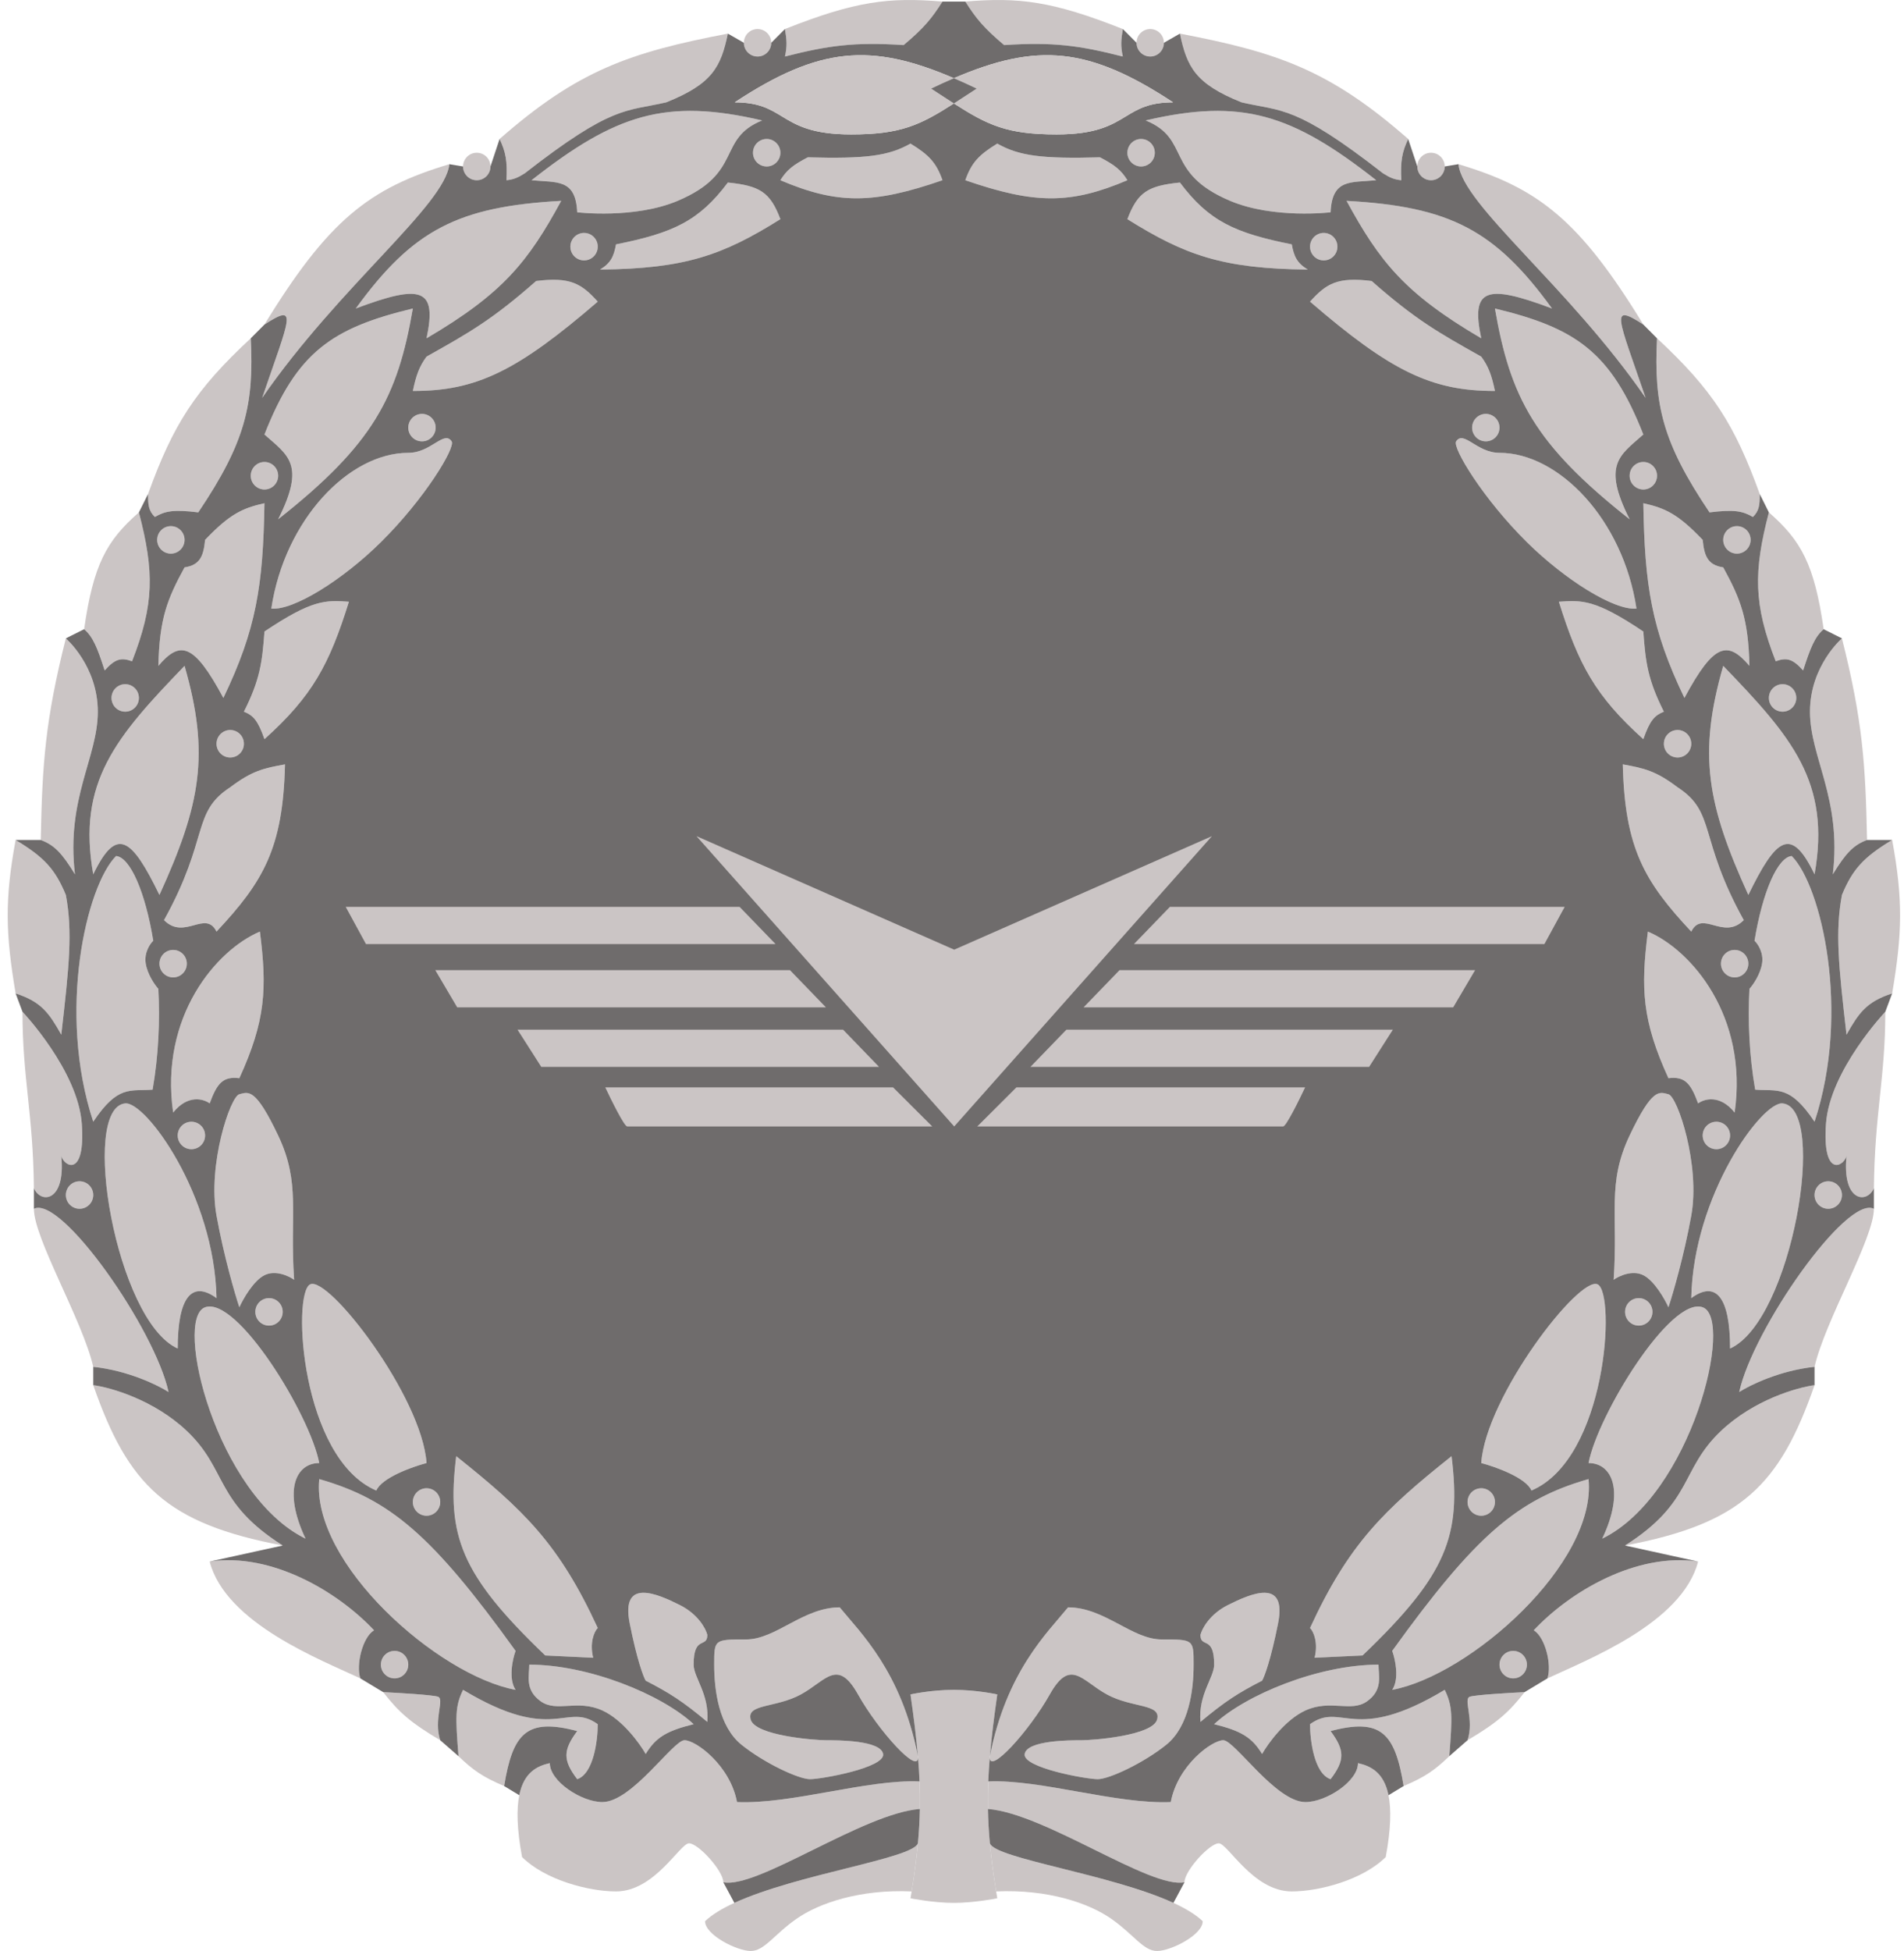 <svg width="164" height="168" viewBox="0 0 164 168" fill="none" xmlns="http://www.w3.org/2000/svg">
<path d="M78.523 162.871C74.1 162.674 70.561 163.858 68.594 165.238C66.628 166.619 65.842 168 64.662 168C63.482 168 60.729 166.619 60.729 165.436C61.334 164.861 62.209 164.338 63.254 163.858C68.662 161.374 78.611 160.051 79.064 158.729C78.946 160.007 78.767 161.36 78.523 162.871Z" fill="#CBC5C5"/>
<path d="M79.064 151.228C79.065 151.242 79.066 151.255 79.067 151.269C79.185 152.937 75.659 149.038 73.903 145.907C72.134 142.751 71.151 144.724 68.988 145.907C66.825 147.091 64.269 146.696 64.662 148.077C65.055 149.458 70.168 149.852 71.151 149.852C72.134 149.852 75.87 149.852 76.067 151.036C76.263 152.219 70.757 153.206 69.774 153.206C68.791 153.206 65.842 151.825 63.875 150.247C61.909 148.669 61.516 145.513 61.516 143.343C61.516 141.173 61.516 141.173 64.269 141.173C66.825 141.173 69.184 138.411 72.33 138.411C74.1 140.581 77.639 143.935 79.064 151.228Z" fill="#CBC5C5"/>
<path d="M59.746 143.343C59.746 140.778 60.926 141.962 60.926 140.778C60.795 140.252 60.139 139.003 58.566 138.214C56.6 137.228 53.454 135.847 54.24 139.792C54.869 142.948 55.42 144.395 55.617 144.724C57.664 145.773 58.822 146.515 60.926 148.274C61.122 145.907 59.746 144.447 59.746 143.343Z" fill="#CBC5C5"/>
<path d="M59.746 148.471C56.993 145.907 50.701 143.343 45.588 143.343C45.588 144.329 45.195 145.513 46.572 146.499C47.948 147.485 49.718 146.302 51.881 147.288C53.611 148.077 55.092 150.115 55.617 151.036C56.493 149.599 57.426 149.046 59.746 148.471Z" fill="#CBC5C5"/>
<path d="M49.718 153.206C51.133 152.732 51.487 149.852 51.487 148.471C48.734 146.499 47.751 150.247 39.886 145.513C39.193 146.941 39.225 147.809 39.493 151.228C40.752 152.43 41.57 153.014 43.425 153.797C44.171 149.23 45.371 147.912 49.718 149.063C48.499 150.705 48.465 151.564 49.718 153.206Z" fill="#CBC5C5"/>
<path d="M62.302 162.082C62.302 161.096 60.139 158.729 59.353 158.729C58.566 158.729 56.403 162.871 53.06 162.871C50.697 162.871 46.957 161.885 44.968 159.912C44.514 157.465 44.488 155.77 44.728 154.587C45.126 152.624 46.254 152.071 47.358 151.825C47.358 153.403 50.111 155.178 51.881 155.178C54.437 155.178 57.976 149.852 58.959 149.852C59.943 149.852 62.892 152.022 63.482 155.178C68.201 155.376 74.69 153.206 79.204 153.403C79.237 154.203 79.246 154.985 79.231 155.77C74.297 156.165 65.252 162.674 62.302 162.082Z" fill="#CBC5C5"/>
<path d="M51.094 142.751C50.779 141.489 51.16 140.515 51.487 140.187C48.147 132.94 45.121 130.03 39.296 125.392C38.462 132.222 39.644 135.552 46.965 142.554L51.094 142.751Z" fill="#CBC5C5"/>
<path d="M32.807 143.343C32.807 143.996 33.336 144.526 33.987 144.526C34.639 144.526 35.167 143.996 35.167 143.343C35.167 142.689 34.639 142.159 33.987 142.159C33.336 142.159 32.807 142.689 32.807 143.343Z" fill="#CBC5C5"/>
<path d="M35.56 129.337C35.56 129.991 36.088 130.521 36.74 130.521C37.392 130.521 37.92 129.991 37.92 129.337C37.92 128.684 37.392 128.154 36.74 128.154C36.088 128.154 35.56 128.684 35.56 129.337Z" fill="#CBC5C5"/>
<path d="M21.992 112.965C21.992 113.619 22.521 114.149 23.172 114.149C23.824 114.149 24.352 113.619 24.352 112.965C24.352 112.311 23.824 111.782 23.172 111.782C22.521 111.782 21.992 112.311 21.992 112.965Z" fill="#CBC5C5"/>
<path d="M5.672 102.905C5.672 103.559 6.2 104.088 6.852 104.088C7.503 104.088 8.032 103.559 8.032 102.905C8.032 102.251 7.503 101.721 6.852 101.721C6.2 101.721 5.672 102.251 5.672 102.905Z" fill="#CBC5C5"/>
<path d="M15.307 97.776C15.307 98.43 15.835 98.96 16.487 98.96C17.138 98.96 17.666 98.43 17.666 97.776C17.666 97.123 17.138 96.593 16.487 96.593C15.835 96.593 15.307 97.123 15.307 97.776Z" fill="#CBC5C5"/>
<path d="M13.734 82.982C13.734 83.635 14.262 84.165 14.914 84.165C15.565 84.165 16.093 83.635 16.093 82.982C16.093 82.328 15.565 81.798 14.914 81.798C14.262 81.798 13.734 82.328 13.734 82.982Z" fill="#CBC5C5"/>
<path d="M9.605 60.1C9.605 60.754 10.133 61.283 10.784 61.283C11.436 61.283 11.964 60.754 11.964 60.1C11.964 59.446 11.436 58.916 10.784 58.916C10.133 58.916 9.605 59.446 9.605 60.1Z" fill="#CBC5C5"/>
<path d="M18.65 64.045C18.65 64.699 19.178 65.229 19.829 65.229C20.481 65.229 21.009 64.699 21.009 64.045C21.009 63.391 20.481 62.862 19.829 62.862C19.178 62.862 18.65 63.391 18.65 64.045Z" fill="#CBC5C5"/>
<path d="M13.537 46.489C13.537 47.143 14.066 47.673 14.717 47.673C15.369 47.673 15.897 47.143 15.897 46.489C15.897 45.836 15.369 45.306 14.717 45.306C14.066 45.306 13.537 45.836 13.537 46.489Z" fill="#CBC5C5"/>
<path d="M21.599 40.966C21.599 41.62 22.127 42.15 22.779 42.15C23.431 42.15 23.959 41.62 23.959 40.966C23.959 40.312 23.431 39.782 22.779 39.782C22.127 39.782 21.599 40.312 21.599 40.966Z" fill="#CBC5C5"/>
<path d="M35.167 36.824C35.167 37.477 35.695 38.007 36.347 38.007C36.998 38.007 37.526 37.477 37.526 36.824C37.526 36.17 36.998 35.64 36.347 35.64C35.695 35.64 35.167 36.17 35.167 36.824Z" fill="#CBC5C5"/>
<path d="M49.128 21.24C49.128 21.894 49.656 22.424 50.308 22.424C50.959 22.424 51.487 21.894 51.487 21.24C51.487 20.587 50.959 20.057 50.308 20.057C49.656 20.057 49.128 20.587 49.128 21.24Z" fill="#CBC5C5"/>
<path d="M39.886 14.336C39.886 14.99 40.414 15.52 41.066 15.52C41.717 15.52 42.246 14.99 42.246 14.336C42.246 13.682 41.717 13.153 41.066 13.153C40.414 13.153 39.886 13.682 39.886 14.336Z" fill="#CBC5C5"/>
<path d="M64.858 13.153C64.858 13.806 65.387 14.336 66.038 14.336C66.69 14.336 67.218 13.806 67.218 13.153C67.218 12.499 66.69 11.969 66.038 11.969C65.387 11.969 64.858 12.499 64.858 13.153Z" fill="#CBC5C5"/>
<path d="M64.072 3.684C64.072 4.338 64.6 4.868 65.252 4.868C65.903 4.868 66.431 4.338 66.431 3.684C66.431 3.031 65.903 2.501 65.252 2.501C64.6 2.501 64.072 3.031 64.072 3.684Z" fill="#CBC5C5"/>
<path d="M44.409 142.159C44.146 142.883 43.779 144.566 44.409 145.513C37.719 144.273 26.783 134.609 27.498 127.365C33.603 129.111 37.242 132.207 44.409 142.159Z" fill="#CBC5C5"/>
<path d="M36.74 125.984C36.347 120.264 28.285 109.809 26.712 110.598C25.139 111.387 25.925 125.59 32.414 128.351C32.886 127.247 35.495 126.313 36.74 125.984Z" fill="#CBC5C5"/>
<path d="M32.217 140.384C29.071 137.031 23.369 133.677 18.06 134.466C19.436 139.792 27.695 142.948 31.038 144.526C30.644 143.343 31.234 140.976 32.217 140.384Z" fill="#CBC5C5"/>
<path d="M37.92 149.852C37.33 148.077 38.313 146.302 37.723 146.104C37.251 145.947 34.38 145.776 33.004 145.71C34.341 147.434 35.384 148.353 37.92 149.852Z" fill="#CBC5C5"/>
<path d="M27.498 125.984C26.712 121.842 20.419 111.584 17.666 112.571C14.914 113.557 18.65 128.746 26.318 132.494C24.352 128.351 25.483 125.984 27.498 125.984Z" fill="#CBC5C5"/>
<path d="M25.335 110.203C24.942 104.483 25.925 101.919 23.959 97.776C21.992 93.634 21.403 94.028 20.616 94.226C19.829 94.423 17.863 100.341 18.65 104.68C19.279 108.152 20.223 111.387 20.616 112.571C20.944 111.847 21.835 110.282 22.779 109.809C23.723 109.336 24.876 109.875 25.335 110.203Z" fill="#CBC5C5"/>
<path d="M18.65 111.782C18.473 102.905 12.554 94.837 10.784 95.015C6.852 95.409 9.998 113.754 15.307 116.121C15.307 111.782 16.487 110.203 18.65 111.782Z" fill="#CBC5C5"/>
<path d="M24.352 133.085C18.453 129.337 19.633 126.576 16.093 123.222C13.262 120.54 9.539 119.475 8.032 119.277C11.036 127.891 14.326 131.19 24.352 133.085Z" fill="#CBC5C5"/>
<path d="M14.52 119.869C13.341 114.442 5.279 102.905 2.919 104.088C2.919 106.653 7.14 113.754 8.032 117.699C11.02 118.015 13.603 119.277 14.52 119.869Z" fill="#CBC5C5"/>
<path d="M22.386 80.22C18.65 81.798 13.734 87.519 14.914 95.804C16.172 94.226 17.535 94.62 18.06 95.015C18.702 93.26 19.218 92.672 20.616 92.845C22.88 87.896 23.013 85.135 22.386 80.22Z" fill="#CBC5C5"/>
<path d="M9.998 73.711C7.442 76.275 4.908 87.129 8.032 96.593C10.176 93.39 11.212 93.985 13.144 93.831C13.66 90.881 13.783 87.892 13.64 85.152C13.343 84.823 12.711 83.929 12.554 82.982C12.397 82.035 12.92 81.272 13.201 81.009C12.511 76.786 11.207 73.823 9.998 73.711Z" fill="#CBC5C5"/>
<path d="M1.936 87.124C1.936 92.845 2.858 95.882 2.919 102.313C3.509 103.694 5.672 103.497 5.279 99.552C5.56 100.492 7.364 101.396 7.048 96.79C6.733 92.184 1.936 87.124 1.936 87.124Z" fill="#CBC5C5"/>
<path d="M24.549 65.82C24.375 73.016 22.708 75.892 18.65 80.22C17.695 78.31 15.897 81.009 14.127 79.234C18.06 72.133 16.487 69.963 19.829 67.793C21.702 66.373 22.726 66.148 24.549 65.82Z" fill="#CBC5C5"/>
<path d="M15.897 57.338C9.998 63.453 6.617 67.343 8.032 75.289C10.052 71.104 11.329 72.134 13.734 77.064C17.285 69.273 18.088 64.948 15.897 57.338Z" fill="#CBC5C5"/>
<path d="M5.279 89.097C5.965 83.149 6.262 80.22 5.672 77.064C4.761 74.873 3.836 73.827 1.346 72.33C0.397 77.495 0.475 80.381 1.346 85.546C3.567 86.263 4.225 87.236 5.279 89.097Z" fill="#CBC5C5"/>
<path d="M6.458 75.289C5.672 68.779 8.425 65.229 8.425 61.283C8.425 57.338 5.672 54.971 5.672 54.971C3.894 62.022 3.642 65.756 3.509 72.33C4.688 72.774 5.339 73.462 6.458 75.289Z" fill="#CBC5C5"/>
<path d="M30.054 51.815C28.362 57.227 26.92 59.924 22.779 63.651C22.212 62.029 21.812 61.605 21.009 61.283C22.375 58.575 22.589 57.064 22.779 54.38C26.919 51.604 28.046 51.678 30.054 51.815Z" fill="#CBC5C5"/>
<path d="M19.24 60.1C16.68 55.328 15.499 55.163 13.64 57.338C13.734 53.266 14.406 51.582 15.897 48.856C17.282 48.654 17.533 47.802 17.666 46.489C19.794 44.256 20.888 43.757 22.779 43.333C22.66 50.416 22.087 54.174 19.24 60.1Z" fill="#CBC5C5"/>
<path d="M11.964 44.122C9.175 46.56 8.046 48.612 7.245 54.182C8.001 54.83 8.375 55.745 9.015 57.733C9.911 56.736 10.43 56.594 11.374 56.944C13.291 52.038 13.294 49.232 11.964 44.122Z" fill="#CBC5C5"/>
<path d="M23.369 52.407C24.519 44.756 30.054 38.993 35.167 38.993C37.133 38.993 38.247 37.021 38.903 38.007C39.254 38.536 36.586 42.95 32.807 46.686C29.541 49.916 25.284 52.59 23.369 52.407Z" fill="#CBC5C5"/>
<path d="M35.56 26.566C28.604 28.241 25.569 30.306 22.779 37.415C24.816 39.225 26.346 39.985 23.959 44.714C32.167 38.242 34.245 34.195 35.56 26.566Z" fill="#CBC5C5"/>
<path d="M21.599 29.131C16.803 33.587 14.913 36.557 12.751 42.544C12.748 43.509 12.809 43.998 13.341 44.517C14.23 43.999 14.965 43.86 17.077 44.122C21.153 38.076 21.882 34.815 21.599 29.131Z" fill="#CBC5C5"/>
<path d="M48.341 17.295C39.455 17.788 35.563 19.79 30.644 26.566C36.313 24.431 37.66 24.823 36.74 29.131C43.34 25.259 45.494 22.524 48.341 17.295Z" fill="#CBC5C5"/>
<path d="M38.706 14.139C38.313 17.689 29.268 24.593 22.582 34.259C24.942 27.355 25.743 26.02 22.779 27.947C28.275 18.958 31.815 16.194 38.706 14.139Z" fill="#CBC5C5"/>
<path d="M51.487 25.974C50.085 24.422 49.13 23.828 46.178 24.199C42.413 27.521 40.378 28.665 36.904 30.616L36.74 30.709C36.123 31.543 35.842 32.308 35.56 33.667C41.038 33.679 44.552 31.948 51.487 25.974Z" fill="#CBC5C5"/>
<path d="M58.37 17.295C54.633 18.873 49.718 18.281 49.718 18.281C49.584 15.362 47.977 15.737 45.785 15.52C53.038 9.82 57.353 8.437 65.645 10.371C61.712 11.969 64.072 14.886 58.37 17.295Z" fill="#CBC5C5"/>
<path d="M51.684 23.213C59.018 23.14 62.254 21.98 67.218 18.873C66.334 16.517 65.42 15.999 62.695 15.717C60.203 19.047 57.943 20.068 53.06 21.043C52.87 22.091 52.603 22.656 51.684 23.213Z" fill="#CBC5C5"/>
<path d="M62.695 2.895C62.094 5.762 61.364 7.222 57.386 8.813C53.89 9.623 52.779 9.017 45.195 14.928C44.56 15.327 44.215 15.459 43.622 15.52C43.711 13.868 43.559 13.09 43.032 11.969C49.76 6.063 54.241 4.511 62.695 2.895Z" fill="#CBC5C5"/>
<path d="M81.179 15.52C80.652 14.021 80.031 13.346 78.426 12.364C76.519 13.445 74.548 13.678 69.578 13.547C68.315 14.207 67.769 14.629 67.218 15.52C72.112 17.598 75.191 17.591 81.179 15.52Z" fill="#CBC5C5"/>
<path d="M81.179 0.134C80.246 1.607 79.562 2.43 77.836 3.881C73.603 3.612 71.392 3.903 67.611 4.868C67.816 3.945 67.764 3.424 67.611 2.501C73.705 0.082 76.581 -0.247 81.179 0.134Z" fill="#CBC5C5"/>
<path d="M85.803 162.871C90.226 162.674 93.765 163.858 95.732 165.238C97.698 166.619 98.485 168 99.664 168C100.844 168 103.597 166.619 103.597 165.436C102.992 164.861 102.117 164.338 101.073 163.858C95.664 161.374 85.715 160.051 85.263 158.729C85.38 160.007 85.559 161.36 85.803 162.871Z" fill="#CBC5C5"/>
<path d="M85.263 151.228C85.261 151.242 85.26 151.255 85.259 151.269C85.141 152.937 88.667 149.038 90.423 145.907C92.192 142.751 93.175 144.724 95.338 145.907C97.501 147.091 100.058 146.696 99.664 148.077C99.271 149.458 94.159 149.852 93.175 149.852C92.192 149.852 88.456 149.852 88.26 151.036C88.063 152.219 93.569 153.206 94.552 153.206C95.535 153.206 98.485 151.825 100.451 150.247C102.417 148.669 102.811 145.513 102.811 143.343C102.811 141.173 102.811 141.173 100.058 141.173C97.501 141.173 95.142 138.411 91.996 138.411C90.226 140.581 86.687 143.935 85.263 151.228Z" fill="#CBC5C5"/>
<path d="M104.58 143.343C104.58 140.778 103.4 141.962 103.4 140.778C103.532 140.252 104.187 139.003 105.76 138.214C107.726 137.228 110.872 135.847 110.086 139.792C109.457 142.948 108.906 144.395 108.71 144.724C106.662 145.773 105.504 146.515 103.4 148.274C103.204 145.907 104.58 144.447 104.58 143.343Z" fill="#CBC5C5"/>
<path d="M104.58 148.471C107.333 145.907 113.625 143.343 118.738 143.343C118.738 144.329 119.131 145.513 117.755 146.499C116.378 147.485 114.609 146.302 112.446 147.288C110.715 148.077 109.234 150.115 108.71 151.036C107.833 149.599 106.9 149.046 104.58 148.471Z" fill="#CBC5C5"/>
<path d="M114.609 153.206C113.193 152.732 112.839 149.852 112.839 148.471C115.592 146.499 116.575 150.247 124.44 145.513C125.133 146.941 125.101 147.809 124.833 151.228C123.575 152.43 122.756 153.014 120.901 153.797C120.155 149.23 118.955 147.912 114.609 149.063C115.828 150.705 115.861 151.564 114.609 153.206Z" fill="#CBC5C5"/>
<path d="M102.024 162.082C102.024 161.096 104.187 158.729 104.974 158.729C105.76 158.729 107.923 162.871 111.266 162.871C113.629 162.871 117.37 161.885 119.358 159.912C119.813 157.465 119.838 155.77 119.598 154.587C119.2 152.624 118.072 152.071 116.968 151.825C116.968 153.403 114.215 155.178 112.446 155.178C109.889 155.178 106.35 149.852 105.367 149.852C104.384 149.852 101.434 152.022 100.844 155.178C96.125 155.376 89.636 153.206 85.122 153.403C85.089 154.203 85.08 154.985 85.095 155.77C90.029 156.165 99.075 162.674 102.024 162.082Z" fill="#CBC5C5"/>
<path d="M113.232 142.751C113.547 141.489 113.167 140.515 112.839 140.187C116.18 132.94 119.205 130.03 125.03 125.392C125.864 132.222 124.683 135.552 117.361 142.554L113.232 142.751Z" fill="#CBC5C5"/>
<path d="M131.519 143.343C131.519 143.996 130.991 144.526 130.339 144.526C129.688 144.526 129.159 143.996 129.159 143.343C129.159 142.689 129.688 142.159 130.339 142.159C130.991 142.159 131.519 142.689 131.519 143.343Z" fill="#CBC5C5"/>
<path d="M128.766 129.337C128.766 129.991 128.238 130.521 127.586 130.521C126.935 130.521 126.406 129.991 126.406 129.337C126.406 128.684 126.935 128.154 127.586 128.154C128.238 128.154 128.766 128.684 128.766 129.337Z" fill="#CBC5C5"/>
<path d="M142.334 112.965C142.334 113.619 141.806 114.149 141.154 114.149C140.502 114.149 139.974 113.619 139.974 112.965C139.974 112.311 140.502 111.782 141.154 111.782C141.806 111.782 142.334 112.311 142.334 112.965Z" fill="#CBC5C5"/>
<path d="M158.654 102.905C158.654 103.559 158.126 104.088 157.474 104.088C156.823 104.088 156.295 103.559 156.295 102.905C156.295 102.251 156.823 101.721 157.474 101.721C158.126 101.721 158.654 102.251 158.654 102.905Z" fill="#CBC5C5"/>
<path d="M149.019 97.776C149.019 98.43 148.491 98.96 147.839 98.96C147.188 98.96 146.66 98.43 146.66 97.776C146.66 97.123 147.188 96.593 147.839 96.593C148.491 96.593 149.019 97.123 149.019 97.776Z" fill="#CBC5C5"/>
<path d="M150.592 82.982C150.592 83.635 150.064 84.165 149.413 84.165C148.761 84.165 148.233 83.635 148.233 82.982C148.233 82.328 148.761 81.798 149.413 81.798C150.064 81.798 150.592 82.328 150.592 82.982Z" fill="#CBC5C5"/>
<path d="M154.722 60.1C154.722 60.754 154.193 61.283 153.542 61.283C152.89 61.283 152.362 60.754 152.362 60.1C152.362 59.446 152.89 58.916 153.542 58.916C154.193 58.916 154.722 59.446 154.722 60.1Z" fill="#CBC5C5"/>
<path d="M145.676 64.045C145.676 64.699 145.148 65.229 144.497 65.229C143.845 65.229 143.317 64.699 143.317 64.045C143.317 63.391 143.845 62.862 144.497 62.862C145.148 62.862 145.676 63.391 145.676 64.045Z" fill="#CBC5C5"/>
<path d="M150.789 46.489C150.789 47.143 150.261 47.673 149.609 47.673C148.958 47.673 148.429 47.143 148.429 46.489C148.429 45.836 148.958 45.306 149.609 45.306C150.261 45.306 150.789 45.836 150.789 46.489Z" fill="#CBC5C5"/>
<path d="M142.727 40.966C142.727 41.62 142.199 42.15 141.547 42.15C140.896 42.15 140.367 41.62 140.367 40.966C140.367 40.312 140.896 39.782 141.547 39.782C142.199 39.782 142.727 40.312 142.727 40.966Z" fill="#CBC5C5"/>
<path d="M129.159 36.824C129.159 37.477 128.631 38.007 127.98 38.007C127.328 38.007 126.8 37.477 126.8 36.824C126.8 36.17 127.328 35.64 127.98 35.64C128.631 35.64 129.159 36.17 129.159 36.824Z" fill="#CBC5C5"/>
<path d="M115.198 21.24C115.198 21.894 114.67 22.424 114.019 22.424C113.367 22.424 112.839 21.894 112.839 21.24C112.839 20.587 113.367 20.057 114.019 20.057C114.67 20.057 115.198 20.587 115.198 21.24Z" fill="#CBC5C5"/>
<path d="M124.44 14.336C124.44 14.99 123.912 15.52 123.26 15.52C122.609 15.52 122.081 14.99 122.081 14.336C122.081 13.682 122.609 13.153 123.26 13.153C123.912 13.153 124.44 13.682 124.44 14.336Z" fill="#CBC5C5"/>
<path d="M99.468 13.153C99.468 13.806 98.94 14.336 98.288 14.336C97.636 14.336 97.108 13.806 97.108 13.153C97.108 12.499 97.636 11.969 98.288 11.969C98.94 11.969 99.468 12.499 99.468 13.153Z" fill="#CBC5C5"/>
<path d="M100.254 3.684C100.254 4.338 99.726 4.868 99.075 4.868C98.423 4.868 97.895 4.338 97.895 3.684C97.895 3.031 98.423 2.501 99.075 2.501C99.726 2.501 100.254 3.031 100.254 3.684Z" fill="#CBC5C5"/>
<path d="M119.918 142.159C120.18 142.883 120.547 144.566 119.918 145.513C126.607 144.273 137.544 134.609 136.828 127.365C130.724 129.111 127.084 132.207 119.918 142.159Z" fill="#CBC5C5"/>
<path d="M127.586 125.984C127.98 120.264 136.041 109.809 137.615 110.598C139.188 111.387 138.401 125.59 131.912 128.351C131.44 127.247 128.832 126.313 127.586 125.984Z" fill="#CBC5C5"/>
<path d="M132.109 140.384C135.255 137.031 140.957 133.677 146.266 134.466C144.89 139.792 136.631 142.948 133.289 144.526C133.682 143.343 133.092 140.976 132.109 140.384Z" fill="#CBC5C5"/>
<path d="M126.406 149.852C126.996 148.077 126.013 146.302 126.603 146.104C127.075 145.947 129.946 145.776 131.322 145.71C129.985 147.434 128.942 148.353 126.406 149.852Z" fill="#CBC5C5"/>
<path d="M136.828 125.984C137.615 121.842 143.907 111.584 146.66 112.571C149.413 113.557 145.676 128.746 138.008 132.494C139.974 128.351 138.844 125.984 136.828 125.984Z" fill="#CBC5C5"/>
<path d="M138.991 110.203C139.384 104.483 138.401 101.919 140.367 97.776C142.334 93.634 142.924 94.028 143.71 94.226C144.497 94.423 146.463 100.341 145.676 104.68C145.047 108.152 144.103 111.387 143.71 112.571C143.382 111.847 142.491 110.282 141.547 109.809C140.603 109.336 139.45 109.875 138.991 110.203Z" fill="#CBC5C5"/>
<path d="M145.676 111.782C145.853 102.905 151.772 94.837 153.542 95.015C157.474 95.409 154.328 113.754 149.019 116.121C149.019 111.782 147.839 110.203 145.676 111.782Z" fill="#CBC5C5"/>
<path d="M139.974 133.085C145.873 129.337 144.693 126.576 148.233 123.222C151.064 120.54 154.787 119.475 156.295 119.277C153.29 127.891 150 131.19 139.974 133.085Z" fill="#CBC5C5"/>
<path d="M149.806 119.869C150.986 114.442 159.048 102.905 161.407 104.088C161.407 106.653 157.186 113.754 156.295 117.699C153.306 118.015 150.723 119.277 149.806 119.869Z" fill="#CBC5C5"/>
<path d="M141.94 80.22C145.676 81.798 150.592 87.519 149.413 95.804C148.154 94.226 146.791 94.62 146.266 95.015C145.624 93.26 145.108 92.672 143.71 92.845C141.446 87.896 141.313 85.135 141.94 80.22Z" fill="#CBC5C5"/>
<path d="M154.328 73.711C156.885 76.275 159.418 87.129 156.295 96.593C154.15 93.39 153.114 93.985 151.182 93.831C150.666 90.881 150.543 87.892 150.687 85.152C150.983 84.823 151.615 83.929 151.772 82.982C151.929 82.035 151.406 81.272 151.125 81.009C151.815 76.786 153.119 73.823 154.328 73.711Z" fill="#CBC5C5"/>
<path d="M162.39 87.124C162.39 92.845 161.469 95.882 161.407 102.313C160.817 103.694 158.654 103.497 159.048 99.552C158.766 100.492 156.963 101.396 157.278 96.79C157.593 92.184 162.39 87.124 162.39 87.124Z" fill="#CBC5C5"/>
<path d="M139.778 65.82C139.952 73.016 141.618 75.892 145.676 80.22C146.632 78.31 148.429 81.009 150.199 79.234C146.266 72.133 147.839 69.963 144.497 67.793C142.624 66.373 141.601 66.148 139.778 65.82Z" fill="#CBC5C5"/>
<path d="M148.429 57.338C154.328 63.453 157.709 67.343 156.295 75.289C154.275 71.104 152.997 72.134 150.592 77.064C147.041 69.273 146.238 64.948 148.429 57.338Z" fill="#CBC5C5"/>
<path d="M159.048 89.097C158.361 83.149 158.064 80.22 158.654 77.064C159.565 74.873 160.49 73.827 162.98 72.33C163.929 77.495 163.851 80.381 162.98 85.546C160.759 86.263 160.101 87.236 159.048 89.097Z" fill="#CBC5C5"/>
<path d="M157.868 75.289C158.654 68.779 155.901 65.229 155.901 61.283C155.901 57.338 158.654 54.971 158.654 54.971C160.432 62.022 160.684 65.756 160.817 72.33C159.638 72.774 158.987 73.462 157.868 75.289Z" fill="#CBC5C5"/>
<path d="M134.272 51.815C135.964 57.227 137.406 59.924 141.547 63.651C142.114 62.029 142.514 61.605 143.317 61.283C141.952 58.575 141.737 57.064 141.547 54.38C137.407 51.604 136.281 51.678 134.272 51.815Z" fill="#CBC5C5"/>
<path d="M145.087 60.1C147.646 55.328 148.827 55.163 150.687 57.338C150.592 53.266 149.92 51.582 148.429 48.856C147.044 48.654 146.794 47.802 146.66 46.489C144.533 44.256 143.438 43.757 141.547 43.333C141.666 50.416 142.24 54.174 145.087 60.1Z" fill="#CBC5C5"/>
<path d="M152.362 44.122C155.151 46.56 156.28 48.612 157.081 54.182C156.325 54.83 155.951 55.745 155.311 57.733C154.415 56.736 153.897 56.594 152.952 56.944C151.035 52.038 151.032 49.232 152.362 44.122Z" fill="#CBC5C5"/>
<path d="M140.957 52.407C139.808 44.756 134.272 38.993 129.159 38.993C127.193 38.993 126.079 37.021 125.423 38.007C125.072 38.536 127.741 42.95 131.519 46.686C134.786 49.916 139.043 52.59 140.957 52.407Z" fill="#CBC5C5"/>
<path d="M128.766 26.566C135.722 28.241 138.757 30.306 141.547 37.415C139.51 39.225 137.98 39.985 140.367 44.714C132.159 38.242 130.081 34.195 128.766 26.566Z" fill="#CBC5C5"/>
<path d="M142.727 29.131C147.523 33.587 149.413 36.557 151.575 42.544C151.578 43.509 151.517 43.998 150.986 44.517C150.096 43.999 149.361 43.86 147.25 44.122C143.174 38.076 142.444 34.815 142.727 29.131Z" fill="#CBC5C5"/>
<path d="M115.985 17.295C124.871 17.788 128.763 19.79 133.682 26.566C128.013 24.431 126.666 24.823 127.586 29.131C120.987 25.259 118.832 22.524 115.985 17.295Z" fill="#CBC5C5"/>
<path d="M125.62 14.139C126.013 17.689 135.058 24.593 141.744 34.259C139.384 27.355 138.583 26.02 141.547 27.947C136.051 18.958 132.512 16.194 125.62 14.139Z" fill="#CBC5C5"/>
<path d="M112.839 25.974C114.241 24.422 115.196 23.828 118.148 24.199C121.913 27.521 123.949 28.665 127.423 30.616L127.586 30.709C128.203 31.543 128.484 32.308 128.766 33.667C123.288 33.679 119.774 31.948 112.839 25.974Z" fill="#CBC5C5"/>
<path d="M105.957 17.295C109.693 18.873 114.609 18.281 114.609 18.281C114.742 15.362 116.349 15.737 118.541 15.52C111.288 9.82 106.974 8.437 98.681 10.371C102.614 11.969 100.254 14.886 105.957 17.295Z" fill="#CBC5C5"/>
<path d="M112.642 23.213C105.308 23.14 102.073 21.98 97.108 18.873C97.993 16.517 98.906 15.999 101.631 15.717C104.123 19.047 106.384 20.068 111.266 21.043C111.456 22.091 111.723 22.656 112.642 23.213Z" fill="#CBC5C5"/>
<path d="M101.631 2.895C102.232 5.762 102.962 7.222 106.94 8.813C110.437 9.623 111.547 9.017 119.131 14.928C119.766 15.327 120.111 15.459 120.704 15.52C120.615 13.868 120.767 13.09 121.294 11.969C114.566 6.063 110.085 4.511 101.631 2.895Z" fill="#CBC5C5"/>
<path d="M83.147 15.52C83.674 14.021 84.295 13.346 85.9 12.364C87.808 13.445 89.778 13.678 94.749 13.547C96.011 14.207 96.557 14.629 97.108 15.52C92.214 17.598 89.135 17.591 83.147 15.52Z" fill="#CBC5C5"/>
<path d="M83.147 0.134C84.08 1.607 84.765 2.43 86.49 3.881C90.723 3.612 92.934 3.903 96.715 4.868C96.511 3.945 96.562 3.424 96.715 2.501C90.621 0.082 87.745 -0.247 83.147 0.134Z" fill="#CBC5C5"/>
<path d="M78.426 163.463C78.426 163.463 80.393 163.858 82.163 163.858C83.933 163.858 85.9 163.463 85.9 163.463C85.867 163.263 85.834 163.066 85.803 162.871C85.559 161.36 85.38 160.007 85.263 158.729C85.168 157.709 85.113 156.737 85.095 155.77C85.08 154.985 85.089 154.203 85.122 153.403C85.15 152.711 85.196 152.004 85.259 151.269L85.263 151.228C85.399 149.64 85.614 147.915 85.9 145.907C85.9 145.907 84.129 145.513 82.163 145.513C80.197 145.513 78.426 145.907 78.426 145.907C78.712 147.915 78.927 149.64 79.064 151.228L79.067 151.269C79.13 152.004 79.176 152.711 79.204 153.403C79.237 154.203 79.246 154.985 79.231 155.77C79.213 156.737 79.158 157.709 79.064 158.729C78.946 160.007 78.767 161.36 78.523 162.871C78.492 163.066 78.46 163.263 78.426 163.463Z" fill="#CBC5C5"/>
<path fill-rule="evenodd" clip-rule="evenodd" d="M78.426 145.907C78.426 145.907 80.197 145.513 82.163 145.513C84.129 145.513 85.9 145.907 85.9 145.907C85.614 147.915 85.399 149.64 85.263 151.228C86.687 143.935 90.226 140.581 91.996 138.411C95.142 138.411 97.501 141.173 100.058 141.173C102.811 141.173 102.811 141.173 102.811 143.343C102.811 145.513 102.417 148.669 100.451 150.247C98.485 151.825 95.535 153.206 94.552 153.206C93.569 153.206 88.063 152.219 88.26 151.036C88.456 149.852 92.192 149.852 93.175 149.852C94.159 149.852 99.271 149.458 99.664 148.077C100.058 146.696 97.501 147.091 95.338 145.907C93.175 144.724 92.192 142.751 90.423 145.907C88.667 149.038 85.141 152.937 85.259 151.269C85.196 152.004 85.15 152.711 85.122 153.403C89.636 153.206 96.125 155.376 100.844 155.178C101.434 152.022 104.384 149.852 105.367 149.852C106.35 149.852 109.889 155.178 112.446 155.178C114.215 155.178 116.968 153.403 116.968 151.825C118.072 152.071 119.2 152.624 119.598 154.587L120.901 153.797C120.155 149.23 118.955 147.912 114.609 149.063C115.828 150.705 115.861 151.564 114.609 153.206C113.193 152.732 112.839 149.852 112.839 148.471C115.592 146.499 116.575 150.247 124.44 145.513C125.133 146.941 125.101 147.809 124.833 151.228L126.406 149.852C126.996 148.077 126.013 146.302 126.603 146.104C127.075 145.947 129.946 145.776 131.322 145.71L133.289 144.526C133.682 143.343 133.092 140.976 132.109 140.384C135.255 137.031 140.957 133.677 146.266 134.466L139.974 133.085C145.873 129.337 144.693 126.576 148.233 123.222C151.064 120.54 154.787 119.475 156.295 119.277V117.699C153.306 118.015 150.723 119.277 149.806 119.869C150.986 114.442 159.048 102.905 161.407 104.088V102.313C160.817 103.694 158.654 103.497 159.048 99.552C158.766 100.492 156.963 101.396 157.278 96.79C157.593 92.184 162.39 87.124 162.39 87.124L162.98 85.546C160.759 86.263 160.101 87.236 159.048 89.097C158.361 83.149 158.064 80.22 158.654 77.064C159.565 74.873 160.49 73.827 162.98 72.33H160.817C159.638 72.774 158.987 73.462 157.868 75.289C158.654 68.779 155.901 65.229 155.901 61.283C155.901 57.338 158.654 54.971 158.654 54.971L157.081 54.182C156.325 54.83 155.951 55.745 155.311 57.733C154.415 56.736 153.897 56.594 152.952 56.944C151.035 52.038 151.032 49.232 152.362 44.122L151.575 42.544C151.578 43.509 151.517 43.998 150.986 44.517C150.096 43.999 149.361 43.86 147.25 44.122C143.174 38.076 142.444 34.815 142.727 29.131L141.547 27.947C138.583 26.02 139.384 27.355 141.744 34.259C135.058 24.593 126.013 17.689 125.62 14.139L124.44 14.336C124.44 14.99 123.912 15.52 123.26 15.52C122.609 15.52 122.081 14.99 122.081 14.336L121.294 11.969C120.767 13.09 120.615 13.868 120.704 15.52C120.111 15.459 119.766 15.327 119.131 14.928C111.547 9.017 110.437 9.623 106.94 8.813C102.962 7.222 102.232 5.762 101.631 2.895L100.254 3.684C100.254 4.338 99.726 4.868 99.075 4.868C98.423 4.868 97.895 4.338 97.895 3.684L96.715 2.501C96.562 3.424 96.511 3.945 96.715 4.868C92.934 3.903 90.723 3.612 86.49 3.881C84.765 2.43 84.08 1.607 83.147 0.134H83.146H81.18H81.179C80.246 1.607 79.562 2.43 77.836 3.881C73.603 3.612 71.392 3.903 67.611 4.868C67.816 3.945 67.764 3.424 67.611 2.501L66.431 3.684C66.431 4.338 65.903 4.868 65.252 4.868C64.6 4.868 64.072 4.338 64.072 3.684L62.695 2.895C62.094 5.762 61.364 7.222 57.386 8.813C53.89 9.623 52.779 9.017 45.195 14.928C44.56 15.327 44.215 15.459 43.622 15.52C43.711 13.868 43.559 13.09 43.032 11.969L42.246 14.336C42.246 14.99 41.717 15.52 41.066 15.52C40.414 15.52 39.886 14.99 39.886 14.336L38.706 14.139C38.313 17.689 29.268 24.593 22.582 34.259C24.942 27.355 25.743 26.02 22.779 27.947L21.599 29.131C21.882 34.815 21.153 38.076 17.077 44.122C14.965 43.86 14.23 43.999 13.341 44.517C12.809 43.998 12.748 43.509 12.751 42.544L11.964 44.122C13.294 49.232 13.291 52.038 11.374 56.944C10.43 56.594 9.911 56.736 9.015 57.733C8.375 55.745 8.001 54.83 7.245 54.182L5.672 54.971C5.672 54.971 8.425 57.338 8.425 61.283C8.425 65.229 5.672 68.779 6.458 75.289C5.339 73.462 4.688 72.774 3.509 72.33H1.346C3.836 73.827 4.761 74.873 5.672 77.064C6.262 80.22 5.965 83.149 5.279 89.097C4.225 87.236 3.567 86.263 1.346 85.546L1.936 87.124C1.936 87.124 6.733 92.184 7.048 96.79C7.364 101.396 5.56 100.492 5.279 99.552C5.672 103.497 3.509 103.694 2.919 102.313V104.088C5.279 102.905 13.341 114.442 14.52 119.869C13.603 119.277 11.02 118.015 8.032 117.699V119.277C9.539 119.475 13.262 120.54 16.093 123.222C19.633 126.576 18.453 129.337 24.352 133.085L18.06 134.466C23.369 133.677 29.071 137.031 32.217 140.384C31.234 140.976 30.644 143.343 31.038 144.526L33.004 145.71C34.38 145.776 37.251 145.947 37.723 146.104C38.313 146.302 37.33 148.077 37.92 149.852L39.493 151.228C39.225 147.809 39.193 146.941 39.886 145.513C47.751 150.247 48.734 146.499 51.487 148.471C51.487 149.852 51.133 152.732 49.718 153.206C48.465 151.564 48.499 150.705 49.718 149.063C45.371 147.912 44.171 149.23 43.425 153.797L44.728 154.587C45.126 152.624 46.254 152.071 47.358 151.825C47.358 153.403 50.111 155.178 51.881 155.178C54.437 155.178 57.976 149.852 58.959 149.852C59.943 149.852 62.892 152.022 63.482 155.178C68.201 155.376 74.69 153.206 79.204 153.403C79.176 152.711 79.13 152.004 79.067 151.269C79.185 152.937 75.659 149.038 73.903 145.907C72.134 142.751 71.151 144.724 68.988 145.907C66.825 147.091 64.269 146.696 64.662 148.077C65.055 149.458 70.168 149.852 71.151 149.852C72.134 149.852 75.87 149.852 76.067 151.036C76.263 152.219 70.757 153.206 69.774 153.206C68.791 153.206 65.842 151.825 63.875 150.247C61.909 148.669 61.516 145.513 61.516 143.343C61.516 141.173 61.516 141.173 64.269 141.173C66.825 141.173 69.184 138.411 72.33 138.411C74.1 140.581 77.639 143.935 79.064 151.228C78.927 149.64 78.712 147.915 78.426 145.907ZM60.926 140.778C60.926 141.962 59.746 140.778 59.746 143.343C59.746 144.447 61.122 145.907 60.926 148.274C58.822 146.515 57.664 145.773 55.617 144.724C55.42 144.395 54.869 142.948 54.24 139.792C53.454 135.847 56.6 137.228 58.566 138.214C60.139 139.003 60.795 140.252 60.926 140.778ZM45.588 143.343C50.701 143.343 56.993 145.907 59.746 148.471C57.426 149.046 56.493 149.599 55.617 151.036C55.092 150.115 53.611 148.077 51.881 147.288C49.718 146.302 47.948 147.485 46.572 146.499C45.195 145.513 45.588 144.329 45.588 143.343ZM51.487 140.187C51.16 140.515 50.779 141.489 51.094 142.751L46.965 142.554C39.644 135.552 38.462 132.222 39.296 125.392C45.121 130.03 48.147 132.94 51.487 140.187ZM44.409 145.513C43.779 144.566 44.146 142.883 44.409 142.159C37.242 132.207 33.603 129.111 27.498 127.365C26.783 134.609 37.719 144.273 44.409 145.513ZM33.987 144.526C33.336 144.526 32.807 143.996 32.807 143.343C32.807 142.689 33.336 142.159 33.987 142.159C34.639 142.159 35.167 142.689 35.167 143.343C35.167 143.996 34.639 144.526 33.987 144.526ZM36.74 130.521C36.088 130.521 35.56 129.991 35.56 129.337C35.56 128.684 36.088 128.154 36.74 128.154C37.392 128.154 37.92 128.684 37.92 129.337C37.92 129.991 37.392 130.521 36.74 130.521ZM23.172 114.149C22.521 114.149 21.992 113.619 21.992 112.965C21.992 112.311 22.521 111.782 23.172 111.782C23.824 111.782 24.352 112.311 24.352 112.965C24.352 113.619 23.824 114.149 23.172 114.149ZM6.852 104.088C6.2 104.088 5.672 103.559 5.672 102.905C5.672 102.251 6.2 101.721 6.852 101.721C7.503 101.721 8.032 102.251 8.032 102.905C8.032 103.559 7.503 104.088 6.852 104.088ZM16.487 98.96C15.835 98.96 15.307 98.43 15.307 97.776C15.307 97.123 15.835 96.593 16.487 96.593C17.138 96.593 17.666 97.123 17.666 97.776C17.666 98.43 17.138 98.96 16.487 98.96ZM14.914 84.165C14.262 84.165 13.734 83.635 13.734 82.982C13.734 82.328 14.262 81.798 14.914 81.798C15.565 81.798 16.093 82.328 16.093 82.982C16.093 83.635 15.565 84.165 14.914 84.165ZM10.784 61.283C10.133 61.283 9.605 60.754 9.605 60.1C9.605 59.446 10.133 58.916 10.784 58.916C11.436 58.916 11.964 59.446 11.964 60.1C11.964 60.754 11.436 61.283 10.784 61.283ZM19.829 65.229C19.178 65.229 18.65 64.699 18.65 64.045C18.65 63.391 19.178 62.862 19.829 62.862C20.481 62.862 21.009 63.391 21.009 64.045C21.009 64.699 20.481 65.229 19.829 65.229ZM14.717 47.673C14.066 47.673 13.537 47.143 13.537 46.489C13.537 45.836 14.066 45.306 14.717 45.306C15.369 45.306 15.897 45.836 15.897 46.489C15.897 47.143 15.369 47.673 14.717 47.673ZM22.779 42.15C22.127 42.15 21.599 41.62 21.599 40.966C21.599 40.312 22.127 39.782 22.779 39.782C23.431 39.782 23.959 40.312 23.959 40.966C23.959 41.62 23.431 42.15 22.779 42.15ZM36.347 38.007C35.695 38.007 35.167 37.477 35.167 36.824C35.167 36.17 35.695 35.64 36.347 35.64C36.998 35.64 37.526 36.17 37.526 36.824C37.526 37.477 36.998 38.007 36.347 38.007ZM50.308 22.424C49.656 22.424 49.128 21.894 49.128 21.24C49.128 20.587 49.656 20.057 50.308 20.057C50.959 20.057 51.487 20.587 51.487 21.24C51.487 21.894 50.959 22.424 50.308 22.424ZM66.038 14.336C65.387 14.336 64.858 13.806 64.858 13.153C64.858 12.499 65.387 11.969 66.038 11.969C66.69 11.969 67.218 12.499 67.218 13.153C67.218 13.806 66.69 14.336 66.038 14.336ZM26.712 110.598C28.285 109.809 36.347 120.264 36.74 125.984C35.495 126.313 32.886 127.247 32.414 128.351C25.925 125.59 25.139 111.387 26.712 110.598ZM17.666 112.571C20.419 111.584 26.712 121.842 27.498 125.984C25.483 125.984 24.352 128.351 26.318 132.494C18.65 128.746 14.914 113.557 17.666 112.571ZM23.959 97.776C25.925 101.919 24.942 104.483 25.335 110.203C24.876 109.875 23.723 109.336 22.779 109.809C21.835 110.282 20.944 111.847 20.616 112.571C20.223 111.387 19.279 108.152 18.65 104.68C17.863 100.341 19.829 94.423 20.616 94.226C21.403 94.028 21.992 93.634 23.959 97.776ZM10.784 95.015C12.554 94.837 18.473 102.905 18.65 111.782C16.487 110.203 15.307 111.782 15.307 116.121C9.998 113.754 6.852 95.409 10.784 95.015ZM14.914 95.804C13.734 87.519 18.65 81.798 22.386 80.22C23.013 85.135 22.88 87.896 20.616 92.845C19.218 92.672 18.702 93.26 18.06 95.015C17.535 94.62 16.172 94.226 14.914 95.804ZM8.032 96.593C4.908 87.129 7.442 76.275 9.998 73.711C11.207 73.823 12.511 76.786 13.201 81.009C12.92 81.272 12.397 82.035 12.554 82.982C12.711 83.929 13.343 84.823 13.64 85.152C13.783 87.892 13.66 90.881 13.144 93.831C11.212 93.985 10.176 93.39 8.032 96.593ZM18.65 80.22C22.708 75.892 24.375 73.016 24.549 65.82C22.726 66.148 21.702 66.373 19.829 67.793C16.487 69.963 18.06 72.133 14.127 79.234C15.897 81.009 17.695 78.31 18.65 80.22ZM8.032 75.289C6.617 67.343 9.998 63.453 15.897 57.338C18.088 64.948 17.285 69.273 13.734 77.064C11.329 72.134 10.052 71.104 8.032 75.289ZM22.779 63.651C26.92 59.924 28.362 57.227 30.054 51.815C28.046 51.678 26.919 51.604 22.779 54.38C22.589 57.064 22.375 58.575 21.009 61.283C21.812 61.605 22.212 62.029 22.779 63.651ZM13.64 57.338C15.499 55.163 16.68 55.328 19.24 60.1C22.087 54.174 22.66 50.416 22.779 43.333C20.888 43.757 19.794 44.256 17.666 46.489C17.533 47.802 17.282 48.654 15.897 48.856C14.406 51.582 13.734 53.266 13.64 57.338ZM35.167 38.993C30.054 38.993 24.519 44.756 23.369 52.407C25.284 52.59 29.541 49.916 32.807 46.686C36.586 42.95 39.254 38.536 38.903 38.007C38.247 37.021 37.133 38.993 35.167 38.993ZM22.779 37.415C25.569 30.306 28.604 28.241 35.56 26.566C34.245 34.195 32.167 38.242 23.959 44.714C26.346 39.985 24.816 39.225 22.779 37.415ZM30.644 26.566C35.563 19.79 39.455 17.788 48.341 17.295C45.494 22.524 43.34 25.259 36.74 29.131C37.66 24.823 36.313 24.431 30.644 26.566ZM46.178 24.199C49.13 23.828 50.085 24.422 51.487 25.974C44.552 31.948 41.038 33.679 35.56 33.667C35.842 32.308 36.123 31.543 36.74 30.709L36.904 30.616C40.378 28.665 42.413 27.521 46.178 24.199ZM49.718 18.281C49.718 18.281 54.633 18.873 58.37 17.295C64.072 14.886 61.712 11.969 65.645 10.371C57.353 8.437 53.038 9.82 45.785 15.52C47.977 15.737 49.584 15.362 49.718 18.281ZM67.218 18.873C62.254 21.98 59.018 23.14 51.684 23.213C52.603 22.656 52.87 22.091 53.06 21.043C57.943 20.068 60.203 19.047 62.695 15.717C65.42 15.999 66.334 16.517 67.218 18.873ZM82.163 8.908C79.235 10.787 77.565 11.575 73.314 11.575C69.908 11.575 68.576 10.766 67.354 10.024C66.318 9.394 65.36 8.813 63.285 8.813C70.551 4.029 75.004 3.659 82.163 6.734C89.323 3.659 93.775 4.029 101.041 8.813C98.966 8.813 98.008 9.394 96.972 10.024C95.75 10.766 94.418 11.575 91.013 11.575C86.761 11.575 85.091 10.787 82.163 8.908ZM78.426 12.364C80.031 13.346 80.652 14.021 81.179 15.52C75.191 17.591 72.112 17.598 67.218 15.52C67.769 14.629 68.315 14.207 69.578 13.547C74.548 13.678 76.519 13.445 78.426 12.364ZM103.4 140.778C103.4 141.962 104.58 140.778 104.58 143.343C104.58 144.447 103.204 145.907 103.4 148.274C105.504 146.515 106.662 145.773 108.71 144.724C108.906 144.395 109.457 142.948 110.086 139.792C110.872 135.847 107.726 137.228 105.76 138.214C104.187 139.003 103.532 140.252 103.4 140.778ZM118.738 143.343C113.625 143.343 107.333 145.907 104.58 148.471C106.9 149.046 107.833 149.599 108.71 151.036C109.234 150.115 110.715 148.077 112.446 147.288C114.609 146.302 116.378 147.485 117.755 146.499C119.131 145.513 118.738 144.329 118.738 143.343ZM112.839 140.187C113.167 140.515 113.547 141.489 113.232 142.751L117.361 142.554C124.683 135.552 125.864 132.222 125.03 125.392C119.205 130.03 116.18 132.94 112.839 140.187ZM119.918 145.513C120.547 144.566 120.18 142.883 119.918 142.159C127.084 132.207 130.724 129.111 136.828 127.365C137.544 134.609 126.607 144.273 119.918 145.513ZM130.339 144.526C130.991 144.526 131.519 143.996 131.519 143.343C131.519 142.689 130.991 142.159 130.339 142.159C129.688 142.159 129.159 142.689 129.159 143.343C129.159 143.996 129.688 144.526 130.339 144.526ZM127.586 130.521C128.238 130.521 128.766 129.991 128.766 129.337C128.766 128.684 128.238 128.154 127.586 128.154C126.935 128.154 126.406 128.684 126.406 129.337C126.406 129.991 126.935 130.521 127.586 130.521ZM141.154 114.149C141.806 114.149 142.334 113.619 142.334 112.965C142.334 112.311 141.806 111.782 141.154 111.782C140.502 111.782 139.974 112.311 139.974 112.965C139.974 113.619 140.502 114.149 141.154 114.149ZM157.474 104.088C158.126 104.088 158.654 103.559 158.654 102.905C158.654 102.251 158.126 101.721 157.474 101.721C156.823 101.721 156.295 102.251 156.295 102.905C156.295 103.559 156.823 104.088 157.474 104.088ZM147.839 98.96C148.491 98.96 149.019 98.43 149.019 97.776C149.019 97.123 148.491 96.593 147.839 96.593C147.188 96.593 146.66 97.123 146.66 97.776C146.66 98.43 147.188 98.96 147.839 98.96ZM149.413 84.165C150.064 84.165 150.592 83.635 150.592 82.982C150.592 82.328 150.064 81.798 149.413 81.798C148.761 81.798 148.233 82.328 148.233 82.982C148.233 83.635 148.761 84.165 149.413 84.165ZM153.542 61.283C154.193 61.283 154.722 60.754 154.722 60.1C154.722 59.446 154.193 58.916 153.542 58.916C152.89 58.916 152.362 59.446 152.362 60.1C152.362 60.754 152.89 61.283 153.542 61.283ZM144.497 65.229C145.148 65.229 145.676 64.699 145.676 64.045C145.676 63.391 145.148 62.862 144.497 62.862C143.845 62.862 143.317 63.391 143.317 64.045C143.317 64.699 143.845 65.229 144.497 65.229ZM149.609 47.673C150.261 47.673 150.789 47.143 150.789 46.489C150.789 45.836 150.261 45.306 149.609 45.306C148.958 45.306 148.429 45.836 148.429 46.489C148.429 47.143 148.958 47.673 149.609 47.673ZM141.547 42.15C142.199 42.15 142.727 41.62 142.727 40.966C142.727 40.312 142.199 39.782 141.547 39.782C140.896 39.782 140.367 40.312 140.367 40.966C140.367 41.62 140.896 42.15 141.547 42.15ZM127.98 38.007C128.631 38.007 129.159 37.477 129.159 36.824C129.159 36.17 128.631 35.64 127.98 35.64C127.328 35.64 126.8 36.17 126.8 36.824C126.8 37.477 127.328 38.007 127.98 38.007ZM114.019 22.424C114.67 22.424 115.198 21.894 115.198 21.24C115.198 20.587 114.67 20.057 114.019 20.057C113.367 20.057 112.839 20.587 112.839 21.24C112.839 21.894 113.367 22.424 114.019 22.424ZM98.288 14.336C98.94 14.336 99.468 13.806 99.468 13.153C99.468 12.499 98.94 11.969 98.288 11.969C97.636 11.969 97.108 12.499 97.108 13.153C97.108 13.806 97.636 14.336 98.288 14.336ZM137.615 110.598C136.041 109.809 127.98 120.264 127.586 125.984C128.832 126.313 131.44 127.247 131.912 128.351C138.401 125.59 139.188 111.387 137.615 110.598ZM146.66 112.571C143.907 111.584 137.615 121.842 136.828 125.984C138.844 125.984 139.974 128.351 138.008 132.494C145.676 128.746 149.413 113.557 146.66 112.571ZM140.367 97.776C138.401 101.919 139.384 104.483 138.991 110.203C139.45 109.875 140.603 109.336 141.547 109.809C142.491 110.282 143.382 111.847 143.71 112.571C144.103 111.387 145.047 108.152 145.676 104.68C146.463 100.341 144.497 94.423 143.71 94.226C142.924 94.028 142.334 93.634 140.367 97.776ZM153.542 95.015C151.772 94.837 145.853 102.905 145.676 111.782C147.839 110.203 149.019 111.782 149.019 116.121C154.328 113.754 157.474 95.409 153.542 95.015ZM149.413 95.804C150.592 87.519 145.676 81.798 141.94 80.22C141.313 85.135 141.446 87.896 143.71 92.845C145.108 92.672 145.624 93.26 146.266 95.015C146.791 94.62 148.154 94.226 149.413 95.804ZM156.295 96.593C159.418 87.129 156.885 76.275 154.328 73.711C153.119 73.823 151.815 76.786 151.125 81.009C151.406 81.272 151.929 82.035 151.772 82.982C151.615 83.929 150.983 84.823 150.687 85.152C150.543 87.892 150.666 90.881 151.182 93.831C153.114 93.985 154.15 93.39 156.295 96.593ZM145.676 80.22C141.618 75.892 139.952 73.016 139.778 65.82C141.601 66.148 142.624 66.373 144.497 67.793C147.839 69.963 146.266 72.133 150.199 79.234C148.429 81.009 146.632 78.31 145.676 80.22ZM156.295 75.289C157.709 67.343 154.328 63.453 148.429 57.338C146.238 64.948 147.041 69.273 150.592 77.064C152.997 72.134 154.275 71.104 156.295 75.289ZM141.547 63.651C137.406 59.924 135.964 57.227 134.272 51.815C136.281 51.678 137.407 51.604 141.547 54.38C141.737 57.064 141.952 58.575 143.317 61.283C142.514 61.605 142.114 62.029 141.547 63.651ZM150.687 57.338C148.827 55.163 147.646 55.328 145.087 60.1C142.24 54.174 141.666 50.416 141.547 43.333C143.438 43.757 144.533 44.256 146.66 46.489C146.794 47.802 147.044 48.654 148.429 48.856C149.92 51.582 150.592 53.266 150.687 57.338ZM129.159 38.993C134.272 38.993 139.808 44.756 140.957 52.407C139.043 52.59 134.786 49.916 131.519 46.686C127.741 42.95 125.072 38.536 125.423 38.007C126.079 37.021 127.193 38.993 129.159 38.993ZM141.547 37.415C138.757 30.306 135.722 28.241 128.766 26.566C130.081 34.195 132.159 38.242 140.367 44.714C137.98 39.985 139.51 39.225 141.547 37.415ZM133.682 26.566C128.763 19.79 124.871 17.788 115.985 17.295C118.832 22.524 120.987 25.259 127.586 29.131C126.666 24.823 128.013 24.431 133.682 26.566ZM118.148 24.199C115.196 23.828 114.241 24.422 112.839 25.974C119.774 31.948 123.288 33.679 128.766 33.667C128.484 32.308 128.203 31.543 127.586 30.709L127.423 30.616C123.949 28.665 121.913 27.521 118.148 24.199ZM114.609 18.281C114.609 18.281 109.693 18.873 105.957 17.295C100.254 14.886 102.614 11.969 98.681 10.371C106.974 8.437 111.288 9.82 118.541 15.52C116.349 15.737 114.742 15.362 114.609 18.281ZM97.108 18.873C102.073 21.98 105.308 23.14 112.642 23.213C111.723 22.656 111.456 22.091 111.266 21.043C106.384 20.068 104.123 19.047 101.631 15.717C98.906 15.999 97.993 16.517 97.108 18.873ZM85.9 12.364C84.295 13.346 83.674 14.021 83.147 15.52C89.135 17.591 92.214 17.598 97.108 15.52C96.557 14.629 96.011 14.207 94.749 13.547C89.778 13.678 87.808 13.445 85.9 12.364Z" fill="#6F6C6C"/>
<path fill-rule="evenodd" clip-rule="evenodd" d="M82.163 6.734C89.323 3.659 93.775 4.029 101.041 8.813C98.966 8.813 98.008 9.394 96.972 10.024C95.75 10.766 94.418 11.575 91.013 11.575C86.761 11.575 85.091 10.787 82.163 8.908C82.522 8.678 82.899 8.431 83.302 8.168C83.566 7.996 83.841 7.816 84.128 7.629C83.45 7.304 82.796 7.006 82.163 6.734ZM82.163 6.734C81.53 7.006 80.877 7.304 80.198 7.629C80.486 7.816 80.76 7.996 81.024 8.168C81.427 8.431 81.805 8.678 82.163 8.908C79.235 10.787 77.565 11.575 73.314 11.575C69.908 11.575 68.576 10.766 67.354 10.024C66.318 9.394 65.36 8.813 63.285 8.813C70.551 4.029 75.004 3.659 82.163 6.734Z" fill="#CBC5C5"/>
<path d="M82.163 6.734C81.53 7.006 80.877 7.304 80.198 7.629C80.486 7.816 80.76 7.996 81.024 8.168C81.427 8.431 81.805 8.678 82.163 8.908C82.522 8.678 82.899 8.431 83.302 8.168C83.566 7.996 83.841 7.816 84.128 7.629C83.45 7.304 82.796 7.006 82.163 6.734Z" fill="#6F6C6C"/>
<path d="M85.095 155.77C85.113 156.737 85.168 157.709 85.263 158.729C85.715 160.051 95.664 161.374 101.073 163.858L102.024 162.082C99.075 162.674 90.029 156.165 85.095 155.77Z" fill="#6F6C6C"/>
<path d="M79.064 158.729C79.158 157.709 79.213 156.737 79.231 155.77C74.297 156.165 65.252 162.674 62.302 162.082L63.254 163.858C68.662 161.374 78.611 160.051 79.064 158.729Z" fill="#6F6C6C"/>
<path d="M84.174 97L87.548 93.635H112.417C111.892 94.756 110.779 97 110.527 97H84.174Z" fill="#CBC5C5"/>
<path d="M88.753 91.872L91.852 88.667H119.974L117.928 91.872H88.753Z" fill="#CBC5C5"/>
<path d="M93.332 86.744L96.431 83.538H127.06L125.171 86.744H93.332Z" fill="#CBC5C5"/>
<path d="M97.671 81.295L100.769 78.09H134.775L133.027 81.295H97.671Z" fill="#CBC5C5"/>
<path d="M80.3 97L76.926 93.635H52.134C52.659 94.756 53.772 97 54.024 97H80.3Z" fill="#CBC5C5"/>
<path d="M75.721 91.872L72.622 88.667H44.576L46.623 91.872H75.721Z" fill="#CBC5C5"/>
<path d="M71.142 86.744L68.043 83.538H37.491L39.38 86.744H71.142Z" fill="#CBC5C5"/>
<path d="M66.804 81.295L63.705 78.09H29.775L31.523 81.295H66.804Z" fill="#CBC5C5"/>
<path d="M82.189 97L104.391 72L82.189 81.776L59.988 72L82.189 97Z" fill="#CBC5C5"/>
</svg>

